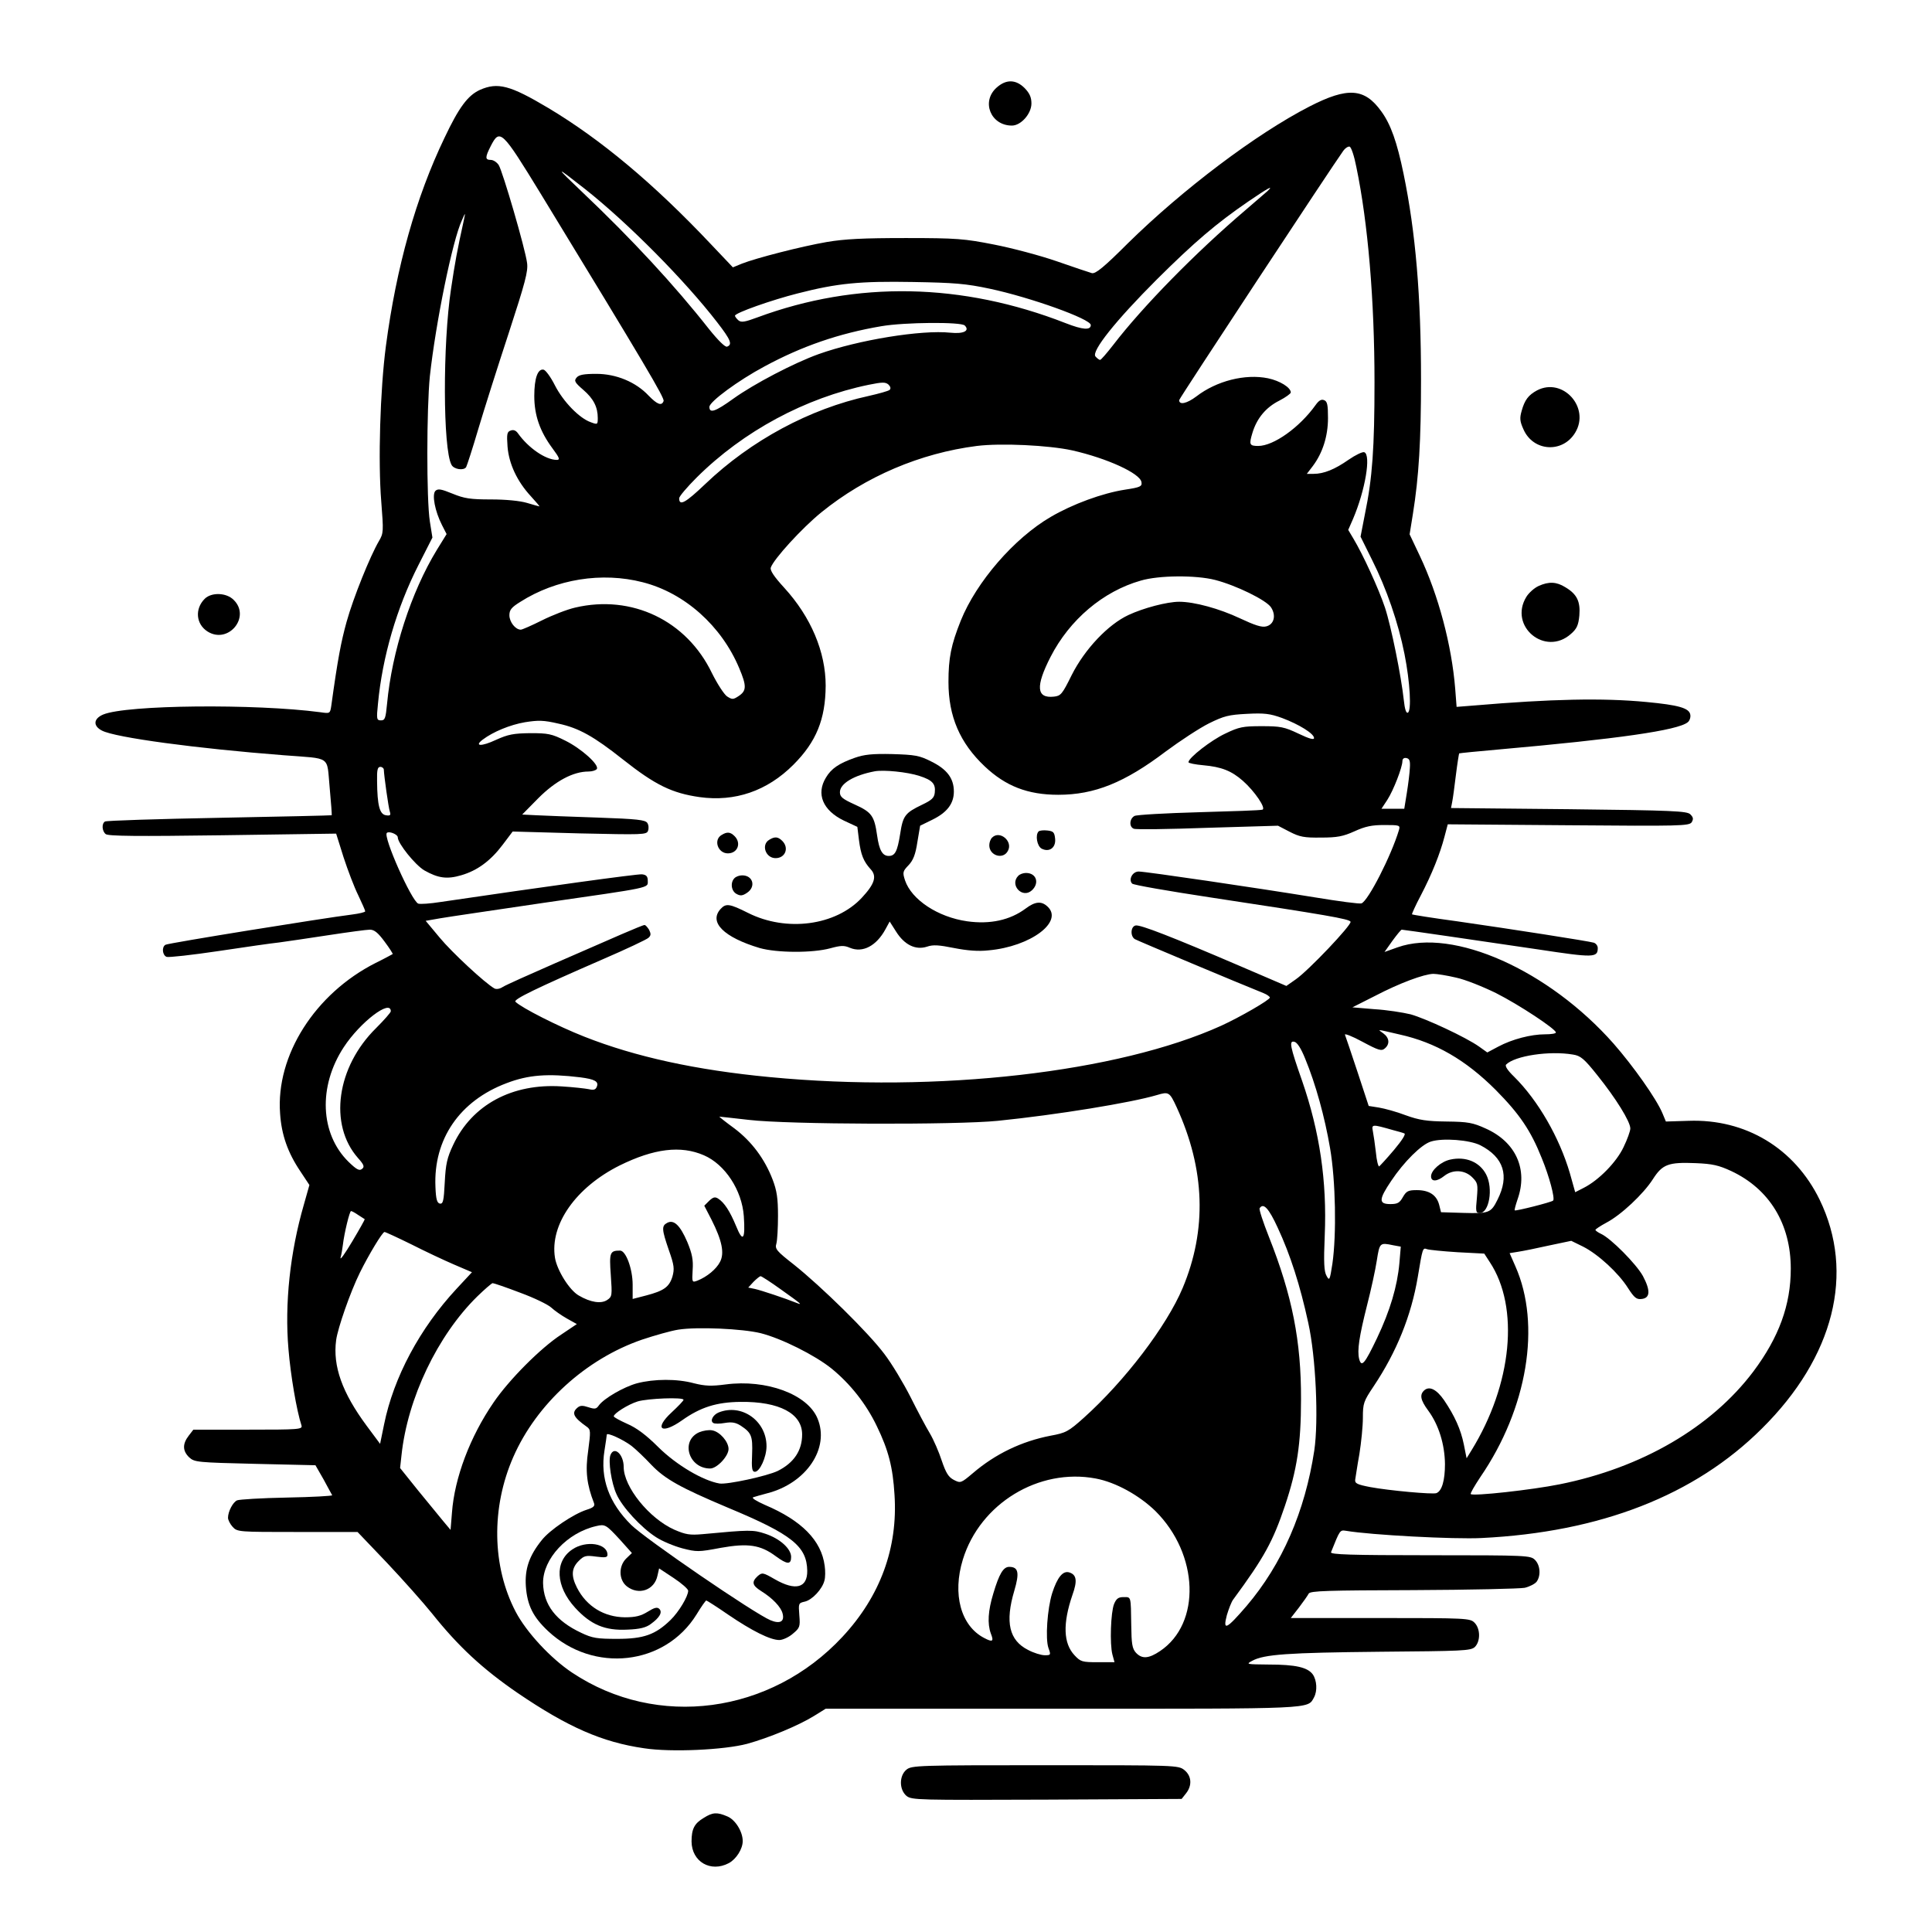 <?xml version="1.0" encoding="UTF-8" standalone="no" ?>
<!DOCTYPE svg PUBLIC "-//W3C//DTD SVG 1.1//EN" "http://www.w3.org/Graphics/SVG/1.1/DTD/svg11.dtd">
<svg xmlns="http://www.w3.org/2000/svg" xmlns:xlink="http://www.w3.org/1999/xlink" version="1.1" width="1080" height="1080" viewBox="0 0 1080 1080" xml:space="preserve">
<desc>Created with Fabric.js 5.2.4</desc>
<defs>
</defs>
<g transform="matrix(1 0 0 1 540 540)" id="57e3c6e5-6bca-4ed7-b1bf-1b240d2c567c"  >
<rect style="stroke: none; stroke-width: 1; stroke-dasharray: none; stroke-linecap: butt; stroke-dashoffset: 0; stroke-linejoin: miter; stroke-miterlimit: 4; fill: rgb(255,255,255); fill-rule: nonzero; opacity: 1;" vector-effect="non-scaling-stroke"  x="-540" y="-540" rx="0" ry="0" width="1080" height="1080" />
</g>
<g transform="matrix(1 0 0 1 540 540)" id="5e857b12-4b3c-47d4-8220-807a888ed1a9"  >
</g>
<g transform="matrix(1 0 0 1 540 540)"  >
<g style="" vector-effect="non-scaling-stroke"   >
		<g transform="matrix(0.13 0 0 -0.13 0 -26.74)"  >
<path style="stroke: none; stroke-width: 1; stroke-dasharray: none; stroke-linecap: butt; stroke-dashoffset: 0; stroke-linejoin: miter; stroke-miterlimit: 4; fill: rgb(0,0,0); fill-rule: nonzero; opacity: 1;" vector-effect="non-scaling-stroke"  transform=" translate(-5253.41, -5239.45)" d="M 3163 8801 C 3111 8777 3073 8726 3011 8595 C 2888 8339 2804 8040 2759 7700 C 2734 7510 2725 7202 2739 7031 C 2749 6902 2749 6895 2729 6861 C 2691 6796 2619 6618 2590 6514 C 2566 6427 2552 6355 2524 6152 C 2519 6119 2518 6119 2477 6125 C 2198 6162 1643 6157 1543 6115 C 1501 6097 1499 6066 1538 6046 C 1595 6016 1945 5969 2320 5940 C 2527 5924 2504 5940 2517 5803 C 2523 5738 2527 5684 2526 5682 C 2524 5681 2307 5676 2042 5671 C 1778 5666 1556 5659 1551 5655 C 1536 5646 1538 5614 1554 5601 C 1564 5592 1692 5591 2057 5596 L 2545 5603 L 2577 5501 C 2595 5446 2623 5372 2640 5338 C 2656 5304 2670 5273 2670 5269 C 2670 5265 2644 5259 2613 5255 C 2492 5240 1821 5132 1811 5125 C 1794 5115 1798 5080 1816 5073 C 1825 5070 1925 5081 2039 5098 C 2152 5115 2270 5132 2300 5135 C 2330 5139 2425 5153 2510 5166 C 2595 5179 2676 5190 2690 5190 C 2709 5190 2725 5177 2753 5139 C 2774 5111 2790 5086 2788 5085 C 2786 5084 2754 5066 2715 5047 C 2454 4915 2285 4649 2304 4399 C 2310 4308 2337 4231 2391 4151 L 2430 4092 L 2406 4007 C 2347 3803 2323 3582 2340 3386 C 2349 3275 2375 3122 2396 3058 C 2401 3041 2386 3040 2166 3040 L 1931 3040 L 1911 3014 C 1884 2979 1884 2949 1913 2921 C 1936 2900 1947 2899 2196 2893 L 2456 2887 L 2491 2826 C 2509 2792 2526 2762 2528 2758 C 2530 2755 2442 2750 2333 2748 C 2224 2746 2128 2740 2119 2736 C 2101 2728 2080 2688 2080 2661 C 2080 2652 2089 2634 2100 2622 C 2120 2600 2126 2600 2379 2600 L 2637 2600 L 2763 2468 C 2832 2395 2919 2297 2957 2250 C 3071 2107 3175 2011 3325 1908 C 3541 1761 3689 1696 3869 1670 C 3986 1652 4214 1663 4312 1689 C 4406 1715 4532 1767 4600 1809 L 4650 1840 L 5666 1840 C 6757 1840 6722 1838 6750 1889 C 6765 1917 6762 1962 6745 1987 C 6723 2018 6671 2030 6555 2030 C 6459 2031 6456 2031 6484 2046 C 6535 2074 6638 2081 7033 2085 C 7387 2088 7423 2089 7441 2105 C 7466 2129 7466 2184 7440 2210 C 7421 2229 7407 2230 7035 2230 L 6650 2230 L 6685 2275 C 6704 2300 6723 2327 6727 2335 C 6734 2347 6807 2349 7177 2350 C 7420 2351 7636 2356 7656 2360 C 7677 2365 7700 2377 7707 2386 C 7726 2412 7723 2457 7700 2480 C 7681 2499 7667 2500 7249 2500 C 6908 2500 6819 2503 6823 2513 C 6862 2610 6861 2609 6888 2605 C 6994 2587 7352 2568 7470 2574 C 7981 2599 8387 2757 8676 3045 C 8986 3352 9077 3714 8924 4029 C 8816 4250 8606 4377 8360 4368 L 8263 4365 L 8248 4401 C 8222 4463 8123 4603 8038 4700 C 7759 5016 7349 5199 7109 5114 L 7053 5094 L 7087 5142 C 7106 5168 7124 5190 7127 5190 C 7134 5190 7464 5142 7714 5105 C 7952 5069 7970 5069 7970 5111 C 7970 5121 7962 5131 7953 5134 C 7929 5141 7602 5192 7365 5226 C 7261 5240 7173 5254 7171 5256 C 7170 5257 7186 5294 7209 5337 C 7257 5429 7292 5517 7311 5590 L 7325 5643 L 7844 5639 C 8327 5635 8363 5636 8374 5652 C 8382 5666 8381 5673 8368 5686 C 8354 5700 8295 5703 7846 5708 L 7339 5713 L 7344 5739 C 7347 5753 7354 5805 7360 5855 C 7366 5904 7373 5946 7374 5948 C 7376 5949 7453 5957 7546 5965 C 8054 6010 8315 6047 8357 6082 C 8365 6088 8370 6103 8368 6114 C 8364 6143 8317 6156 8179 6169 C 7991 6187 7769 6182 7439 6154 L 7363 6148 L 7357 6226 C 7342 6413 7285 6628 7205 6797 L 7161 6890 L 7175 6977 C 7201 7139 7210 7293 7210 7556 C 7210 7913 7187 8188 7135 8440 C 7107 8576 7080 8653 7039 8709 C 6967 8809 6895 8814 6731 8730 C 6501 8612 6185 8373 5950 8142 C 5846 8038 5811 8010 5795 8013 C 5784 8016 5716 8039 5644 8064 C 5572 8089 5451 8121 5374 8136 C 5247 8161 5214 8164 4995 8164 C 4811 8164 4732 8160 4655 8147 C 4545 8128 4351 8078 4290 8054 L 4251 8038 L 4158 8136 C 3910 8399 3682 8589 3456 8724 C 3293 8821 3240 8835 3163 8801 z M 3425 8354 C 3875 7616 3958 7476 3953 7463 C 3945 7441 3926 7448 3889 7486 C 3834 7545 3749 7580 3664 7580 C 3610 7580 3589 7576 3579 7564 C 3567 7550 3571 7543 3608 7511 C 3652 7473 3670 7437 3670 7390 C 3670 7362 3669 7361 3640 7372 C 3591 7389 3522 7460 3486 7530 C 3468 7566 3446 7596 3437 7598 C 3412 7603 3397 7561 3397 7485 C 3397 7402 3421 7333 3475 7260 C 3506 7218 3509 7210 3493 7210 C 3445 7211 3372 7261 3327 7324 C 3318 7337 3307 7341 3295 7336 C 3280 7331 3278 7321 3282 7267 C 3288 7193 3323 7118 3382 7054 C 3404 7030 3421 7010 3419 7010 C 3417 7010 3393 7017 3366 7025 C 3336 7034 3275 7040 3211 7040 C 3122 7040 3096 7044 3045 7065 C 2996 7085 2983 7087 2972 7077 C 2956 7061 2970 6989 3000 6930 L 3020 6891 L 2978 6823 C 2867 6641 2785 6386 2764 6162 C 2758 6099 2755 6090 2738 6090 C 2719 6090 2718 6095 2725 6163 C 2744 6363 2805 6573 2899 6758 L 2959 6876 L 2948 6945 C 2933 7041 2934 7430 2948 7570 C 2973 7798 3045 8154 3086 8241 C 3101 8275 3101 8275 3095 8245 C 3065 8109 3056 8059 3039 7945 C 3003 7708 3004 7257 3041 7189 C 3051 7169 3094 7163 3104 7179 C 3107 7184 3131 7257 3156 7342 C 3181 7426 3240 7612 3287 7755 C 3358 7973 3371 8021 3366 8057 C 3358 8119 3261 8451 3244 8478 C 3236 8490 3221 8500 3210 8500 C 3185 8500 3185 8511 3210 8560 C 3249 8636 3258 8627 3425 8354 z M 6932 8469 C 6982 8229 7010 7896 7010 7544 C 7010 7263 7001 7132 6969 6978 L 6950 6880 L 7000 6779 C 7061 6658 7112 6511 7139 6375 C 7163 6254 7170 6129 7153 6123 C 7146 6120 7140 6139 7136 6177 C 7125 6279 7082 6493 7055 6575 C 7028 6656 6960 6804 6919 6872 L 6897 6909 L 6918 6957 C 6970 7079 6996 7232 6966 7243 C 6959 7246 6928 7231 6899 7211 C 6839 7169 6792 7150 6748 7150 L 6719 7150 L 6745 7184 C 6787 7240 6810 7312 6810 7390 C 6810 7447 6807 7462 6793 7467 C 6781 7472 6770 7465 6756 7445 C 6687 7349 6576 7270 6510 7270 C 6472 7270 6470 7276 6485 7326 C 6504 7389 6543 7436 6601 7465 C 6628 7479 6650 7495 6650 7500 C 6650 7521 6604 7550 6552 7561 C 6454 7581 6331 7550 6244 7483 C 6203 7452 6170 7445 6170 7467 C 6170 7474 6830 8476 6875 8538 C 6884 8551 6897 8559 6903 8557 C 6910 8555 6923 8516 6932 8469 z M 3615 8375 C 3802 8227 4046 7980 4184 7801 C 4242 7726 4250 7706 4226 7697 C 4218 7694 4189 7722 4148 7773 C 4001 7960 3816 8160 3605 8360 C 3483 8476 3484 8478 3615 8375 z M 6550 8366 C 6542 8359 6499 8322 6455 8284 C 6239 8100 6013 7869 5887 7705 C 5859 7669 5834 7640 5830 7640 C 5826 7640 5817 7647 5810 7655 C 5792 7677 5896 7808 6074 7986 C 6236 8147 6330 8227 6467 8321 C 6552 8379 6579 8394 6550 8366 z M 5356 7946 C 5530 7909 5790 7816 5790 7790 C 5790 7767 5756 7769 5682 7798 C 5237 7972 4784 7981 4357 7823 C 4303 7803 4287 7800 4275 7810 C 4267 7817 4260 7826 4260 7830 C 4260 7842 4419 7898 4530 7926 C 4701 7970 4798 7979 5025 7975 C 5203 7972 5253 7968 5356 7946 z M 5248 7788 C 5271 7765 5243 7751 5186 7757 C 5062 7770 4791 7726 4620 7665 C 4514 7627 4342 7537 4254 7474 C 4175 7417 4150 7409 4150 7438 C 4150 7460 4273 7551 4387 7612 C 4548 7699 4707 7754 4890 7785 C 4989 7802 5232 7804 5248 7788 z M 4925 7511 C 4919 7506 4879 7495 4835 7485 C 4582 7430 4329 7294 4133 7107 C 4047 7025 4020 7010 4020 7045 C 4020 7053 4054 7093 4095 7134 C 4296 7334 4563 7477 4835 7533 C 4894 7545 4907 7545 4920 7534 C 4929 7525 4931 7517 4925 7511 z M 5710 7251 C 5860 7217 6003 7152 6008 7114 C 6011 7096 6003 7092 5937 7082 C 5840 7067 5712 7020 5618 6965 C 5460 6873 5298 6685 5231 6519 C 5189 6414 5178 6358 5178 6255 C 5178 6107 5227 5993 5334 5892 C 5424 5807 5519 5770 5650 5770 C 5806 5770 5935 5822 6112 5956 C 6174 6002 6258 6057 6298 6077 C 6363 6109 6383 6114 6461 6118 C 6536 6122 6561 6119 6613 6100 C 6685 6073 6750 6033 6750 6014 C 6750 6005 6729 6011 6683 6033 C 6622 6062 6605 6065 6525 6065 C 6445 6065 6428 6062 6368 6033 C 6308 6005 6210 5929 6210 5910 C 6210 5906 6239 5900 6274 5897 C 6352 5890 6395 5873 6444 5830 C 6495 5785 6545 5711 6528 5706 C 6521 5703 6398 5699 6255 5695 C 6112 5691 5988 5684 5978 5679 C 5956 5667 5954 5632 5975 5624 C 5983 5620 6126 5622 6292 5628 L 6595 5637 L 6645 5611 C 6688 5589 6707 5585 6780 5586 C 6850 5586 6875 5591 6924 5613 C 6970 5634 6998 5640 7052 5640 C 7119 5640 7121 5639 7115 5618 C 7082 5508 6983 5314 6954 5303 C 6946 5300 6856 5312 6753 5329 C 6501 5370 6026 5440 5996 5440 C 5969 5440 5951 5405 5968 5388 C 5974 5382 6124 5356 6302 5329 C 6803 5253 6903 5236 6907 5224 C 6912 5210 6725 5013 6671 4976 L 6631 4948 L 6433 5033 C 6137 5160 6003 5212 5983 5208 C 5961 5204 5959 5161 5980 5149 C 5992 5142 6428 4959 6533 4917 C 6548 4911 6560 4902 6560 4898 C 6560 4888 6432 4814 6351 4777 C 5907 4576 5132 4487 4410 4556 C 4094 4586 3832 4643 3612 4730 C 3500 4774 3342 4854 3316 4880 C 3306 4890 3403 4937 3690 5062 C 3792 5106 3881 5148 3888 5155 C 3899 5165 3899 5172 3891 5189 C 3884 5200 3876 5210 3871 5210 C 3866 5210 3823 5192 3774 5171 C 3725 5150 3595 5093 3485 5045 C 3375 4997 3275 4952 3262 4944 C 3249 4935 3234 4933 3226 4937 C 3185 4960 3042 5093 2990 5156 L 2930 5228 L 2993 5239 C 3027 5245 3226 5274 3435 5305 C 3906 5373 3885 5368 3885 5400 C 3885 5419 3879 5426 3860 5428 C 3840 5430 3435 5374 2994 5309 C 2950 5302 2907 5299 2898 5302 C 2869 5314 2746 5590 2763 5606 C 2772 5615 2810 5600 2810 5587 C 2810 5561 2885 5468 2924 5445 C 2984 5411 3022 5406 3083 5424 C 3152 5444 3209 5486 3261 5555 L 3304 5612 L 3592 5604 C 3862 5598 3880 5598 3886 5615 C 3890 5625 3889 5640 3883 5649 C 3874 5662 3841 5666 3669 5672 C 3557 5676 3438 5680 3405 5682 L 3345 5685 L 3415 5756 C 3488 5829 3564 5870 3630 5870 C 3646 5870 3662 5875 3666 5881 C 3677 5899 3599 5969 3530 6003 C 3472 6032 3456 6035 3380 6035 C 3308 6034 3285 6030 3232 6006 C 3170 5977 3137 5978 3175 6007 C 3220 6041 3293 6071 3357 6082 C 3414 6091 3437 6091 3501 6076 C 3589 6057 3653 6021 3778 5922 C 3917 5812 3989 5777 4108 5760 C 4260 5739 4398 5786 4511 5899 C 4610 5998 4649 6095 4650 6239 C 4650 6384 4587 6534 4472 6660 C 4428 6708 4410 6735 4414 6747 C 4426 6783 4548 6917 4632 6985 C 4822 7139 5057 7239 5300 7270 C 5405 7283 5609 7273 5710 7251 z M 3863 6684 C 4044 6638 4202 6496 4278 6315 C 4311 6237 4310 6217 4275 6194 C 4252 6179 4248 6179 4226 6193 C 4213 6202 4184 6247 4161 6293 C 4052 6520 3816 6632 3573 6575 C 3538 6567 3474 6542 3430 6520 C 3386 6498 3345 6480 3339 6480 C 3316 6480 3290 6513 3290 6542 C 3290 6565 3299 6576 3336 6599 C 3491 6698 3688 6729 3863 6684 z M 6324 6694 C 6414 6671 6545 6607 6565 6576 C 6588 6541 6578 6502 6544 6494 C 6525 6489 6495 6499 6431 6529 C 6344 6570 6236 6600 6170 6600 C 6118 6600 6016 6573 5952 6543 C 5864 6502 5764 6396 5708 6285 C 5667 6202 5661 6195 5631 6192 C 5556 6184 5552 6236 5617 6363 C 5699 6523 5843 6645 6005 6691 C 6083 6714 6241 6715 6324 6694 z M 7162 5885 C 7161 5863 7155 5815 7149 5778 L 7138 5710 L 7089 5710 L 7040 5710 L 7065 5748 C 7091 5788 7130 5888 7130 5915 C 7130 5925 7137 5930 7147 5928 C 7161 5925 7164 5916 7162 5885 z M 2750 5878 C 2751 5851 2770 5715 2776 5697 C 2781 5682 2777 5679 2759 5682 C 2732 5686 2722 5724 2721 5828 C 2720 5877 2723 5890 2735 5890 C 2743 5890 2750 5884 2750 5878 z M 7360 4984 C 7399 4976 7476 4945 7533 4917 C 7632 4867 7789 4763 7790 4748 C 7790 4743 7769 4740 7743 4740 C 7683 4740 7602 4719 7542 4687 L 7495 4662 L 7460 4687 C 7404 4727 7230 4808 7165 4826 C 7132 4834 7062 4845 7010 4848 L 6915 4856 L 7010 4904 C 7119 4961 7223 4999 7263 5000 C 7278 5000 7322 4993 7360 4984 z M 2780 4839 C 2780 4834 2752 4802 2717 4767 C 2547 4600 2512 4352 2639 4208 C 2665 4179 2668 4170 2656 4161 C 2645 4152 2633 4158 2598 4192 C 2476 4312 2467 4516 2578 4685 C 2648 4792 2780 4893 2780 4839 z M 7119 4739 C 7272 4705 7402 4630 7531 4501 C 7634 4397 7682 4326 7729 4208 C 7762 4128 7787 4033 7778 4025 C 7771 4018 7617 3979 7613 3983 C 7611 3985 7617 4006 7625 4030 C 7671 4159 7618 4277 7488 4335 C 7433 4360 7412 4364 7320 4365 C 7235 4366 7202 4371 7144 4392 C 7105 4407 7053 4421 7029 4425 L 6985 4432 L 6937 4578 C 6910 4659 6886 4731 6883 4738 C 6880 4745 6914 4732 6958 4708 C 7027 4671 7040 4667 7054 4679 C 7077 4698 7074 4725 7048 4744 C 7022 4763 7015 4763 7119 4739 z M 6712 4635 C 6757 4526 6796 4385 6819 4250 C 6843 4110 6847 3880 6829 3754 C 6818 3682 6816 3679 6804 3701 C 6793 3720 6791 3758 6796 3875 C 6806 4109 6774 4322 6699 4539 C 6646 4690 6642 4713 6665 4708 C 6677 4706 6694 4680 6712 4635 z M 7863 4653 C 7896 4648 7911 4636 7969 4563 C 8047 4466 8110 4365 8110 4335 C 8110 4324 8097 4288 8081 4255 C 8051 4191 7975 4113 7910 4080 L 7873 4061 L 7850 4143 C 7805 4296 7714 4455 7610 4558 C 7582 4585 7570 4604 7576 4610 C 7614 4648 7763 4670 7863 4653 z M 3595 4555 C 3657 4547 3675 4537 3666 4515 C 3661 4502 3653 4499 3632 4504 C 3617 4507 3565 4513 3515 4516 C 3302 4530 3129 4437 3048 4264 C 3022 4209 3016 4182 3012 4103 C 3008 4024 3005 4010 2991 4012 C 2979 4015 2974 4030 2972 4084 C 2963 4289 3076 4454 3278 4530 C 3372 4566 3455 4572 3595 4555 z M 6159 4427 C 6282 4159 6290 3899 6185 3649 C 6116 3485 5936 3249 5760 3091 C 5694 3032 5683 3026 5617 3014 C 5493 2990 5380 2936 5283 2853 C 5232 2810 5230 2809 5201 2824 C 5178 2836 5167 2854 5149 2907 C 5137 2944 5114 2997 5098 3024 C 5081 3052 5044 3122 5015 3180 C 4985 3239 4935 3323 4902 3366 C 4833 3458 4631 3656 4513 3750 C 4439 3808 4431 3817 4438 3840 C 4442 3854 4445 3908 4445 3960 C 4445 4035 4440 4068 4422 4115 C 4388 4204 4332 4279 4258 4335 C 4221 4362 4192 4385 4193 4386 C 4194 4386 4251 4380 4320 4372 C 4487 4352 5212 4350 5390 4368 C 5646 4394 5964 4446 6075 4479 C 6125 4494 6129 4492 6159 4427 z M 7090 4328 C 7109 4323 7131 4317 7138 4314 C 7146 4312 7130 4286 7094 4243 C 7062 4205 7033 4174 7030 4172 C 7026 4171 7019 4198 7016 4232 C 7012 4267 7006 4308 7003 4323 C 6997 4354 6999 4354 7090 4328 z M 7465 4263 C 7566 4211 7591 4132 7539 4029 C 7511 3972 7502 3969 7394 3972 L 7296 3975 L 7288 4007 C 7277 4049 7245 4070 7192 4070 C 7155 4070 7147 4066 7132 4040 C 7118 4015 7109 4010 7078 4010 C 7027 4010 7028 4030 7082 4110 C 7136 4191 7212 4267 7253 4279 C 7304 4295 7419 4286 7465 4263 z M 4126 4220 C 4217 4181 4290 4070 4298 3958 C 4305 3857 4294 3843 4265 3915 C 4238 3980 4214 4017 4187 4034 C 4174 4042 4166 4040 4149 4024 L 4128 4003 L 4159 3943 C 4205 3852 4215 3799 4196 3762 C 4180 3730 4139 3697 4099 3681 C 4075 3672 4075 3673 4078 3727 C 4081 3770 4076 3796 4055 3847 C 4024 3919 3997 3945 3968 3929 C 3944 3916 3945 3901 3976 3811 C 3999 3746 4000 3731 3991 3698 C 3977 3653 3954 3637 3878 3617 L 3820 3602 L 3820 3663 C 3820 3731 3791 3810 3766 3810 C 3722 3810 3719 3802 3726 3705 C 3732 3618 3732 3612 3711 3598 C 3685 3580 3639 3587 3588 3617 C 3548 3640 3495 3725 3486 3779 C 3463 3922 3576 4082 3764 4176 C 3912 4249 4027 4263 4126 4220 z M 8544 4152 C 8708 4075 8800 3925 8800 3732 C 8800 3576 8749 3437 8639 3290 C 8458 3050 8160 2876 7806 2805 C 7687 2781 7433 2753 7424 2763 C 7421 2766 7440 2798 7465 2836 C 7668 3132 7727 3491 7616 3742 L 7591 3799 L 7628 3805 C 7648 3808 7708 3820 7761 3832 L 7856 3852 L 7907 3827 C 7972 3794 8059 3714 8100 3649 C 8127 3607 8137 3599 8159 3602 C 8196 3606 8197 3639 8164 3701 C 8135 3753 8026 3863 7984 3882 C 7971 3888 7960 3896 7960 3899 C 7960 3902 7981 3916 8007 3930 C 8070 3963 8166 4053 8207 4117 C 8248 4181 8273 4191 8392 4186 C 8463 4183 8490 4177 8544 4152 z M 6594 3908 C 6648 3792 6690 3661 6725 3500 C 6758 3352 6770 3078 6751 2950 C 6711 2688 6613 2462 6460 2282 C 6373 2181 6357 2173 6375 2242 C 6383 2269 6395 2300 6402 2309 C 6536 2491 6573 2559 6625 2713 C 6677 2868 6694 2979 6694 3170 C 6695 3420 6656 3617 6556 3869 C 6531 3932 6513 3987 6516 3992 C 6532 4017 6555 3993 6594 3908 z M 2640 3963 C 2654 3954 2666 3946 2668 3945 C 2669 3944 2645 3901 2614 3849 C 2583 3797 2561 3766 2564 3780 C 2568 3794 2572 3819 2574 3835 C 2580 3886 2603 3980 2609 3980 C 2613 3980 2627 3972 2640 3963 z M 2868 3837 C 2927 3807 3010 3768 3052 3750 L 3129 3717 L 3063 3646 C 2905 3476 2792 3265 2751 3062 L 2734 2979 L 2676 3057 C 2571 3199 2530 3313 2545 3425 C 2552 3477 2606 3632 2647 3715 C 2685 3792 2744 3890 2753 3890 C 2757 3890 2809 3866 2868 3837 z M 7090 3833 L 7123 3827 L 7117 3756 C 7108 3656 7077 3552 7021 3434 C 6968 3323 6954 3306 6944 3344 C 6935 3381 6944 3440 6978 3575 C 6995 3641 7014 3728 7020 3768 C 7032 3844 7033 3845 7090 3833 z M 7367 3803 L 7482 3797 L 7506 3760 C 7634 3566 7602 3235 7427 2951 L 7406 2917 L 7394 2977 C 7381 3041 7355 3099 7309 3167 C 7277 3213 7247 3228 7225 3210 C 7203 3191 7207 3168 7241 3122 C 7286 3061 7312 2977 7313 2892 C 7313 2822 7300 2776 7276 2767 C 7260 2761 7073 2778 6992 2793 C 6935 2804 6925 2809 6927 2825 C 6929 2836 6936 2886 6945 2935 C 6953 2985 6960 3055 6960 3091 C 6960 3153 6963 3162 7006 3226 C 7105 3374 7168 3530 7196 3696 C 7217 3822 7217 3823 7236 3816 C 7245 3813 7303 3807 7367 3803 z M 4456 3644 C 4546 3580 4553 3574 4525 3585 C 4478 3604 4373 3639 4346 3645 L 4317 3651 L 4340 3676 C 4353 3689 4367 3700 4370 3700 C 4374 3700 4413 3675 4456 3644 z M 3336 3629 C 3396 3607 3456 3578 3470 3565 C 3484 3552 3514 3531 3537 3518 L 3580 3494 L 3513 3449 C 3424 3391 3288 3254 3222 3157 C 3121 3010 3054 2833 3043 2683 L 3037 2609 L 3006 2646 C 2989 2667 2940 2727 2897 2779 L 2820 2875 L 2826 2930 C 2852 3175 2981 3445 3152 3613 C 3184 3644 3214 3670 3218 3670 C 3223 3670 3276 3652 3336 3629 z M 4370 3455 C 4461 3432 4604 3360 4675 3303 C 4756 3237 4824 3151 4870 3055 C 4920 2952 4939 2878 4946 2760 C 4961 2532 4885 2324 4722 2149 C 4413 1817 3925 1752 3560 1995 C 3468 2056 3363 2169 3317 2257 C 3215 2452 3211 2705 3307 2923 C 3407 3151 3619 3344 3860 3427 C 3914 3445 3984 3465 4016 3470 C 4098 3483 4292 3474 4370 3455 z M 5811 2830 C 5897 2814 5998 2758 6068 2690 C 6255 2504 6265 2207 6088 2088 C 6039 2055 6010 2053 5984 2081 C 5968 2099 5965 2119 5964 2199 C 5962 2326 5964 2320 5931 2320 C 5909 2320 5900 2314 5890 2290 C 5876 2255 5871 2119 5883 2073 L 5892 2040 L 5820 2040 C 5753 2040 5746 2042 5720 2070 C 5672 2121 5669 2206 5711 2329 C 5733 2390 5729 2416 5698 2426 C 5670 2435 5646 2405 5624 2337 C 5603 2270 5594 2140 5608 2101 C 5619 2071 5618 2070 5592 2070 C 5577 2070 5544 2080 5520 2093 C 5439 2134 5421 2212 5461 2347 C 5484 2425 5479 2450 5439 2450 C 5414 2450 5396 2420 5371 2336 C 5348 2261 5345 2206 5360 2164 C 5374 2129 5368 2125 5332 2144 C 5231 2196 5194 2333 5240 2482 C 5314 2722 5566 2876 5811 2830 z" stroke-linecap="round" />
</g>
		<g transform="matrix(0.13 0 0 -0.13 -45.76 -63.23)"  >
<path style="stroke: none; stroke-width: 1; stroke-dasharray: none; stroke-linecap: butt; stroke-dashoffset: 0; stroke-linejoin: miter; stroke-miterlimit: 4; fill: rgb(0,0,0); fill-rule: nonzero; opacity: 1;" vector-effect="non-scaling-stroke"  transform=" translate(-4910.2, -5513.11)" d="M 4784 5922 C 4716 5898 4683 5876 4660 5837 C 4617 5767 4646 5696 4737 5652 L 4795 5625 L 4802 5568 C 4810 5506 4821 5477 4852 5443 C 4880 5413 4870 5380 4814 5320 C 4702 5200 4490 5172 4325 5255 C 4245 5295 4230 5297 4207 5272 C 4155 5215 4221 5150 4375 5104 C 4449 5083 4602 5082 4679 5103 C 4723 5115 4738 5116 4763 5105 C 4818 5082 4877 5113 4916 5185 L 4934 5218 L 4962 5174 C 4998 5117 5046 5094 5095 5110 C 5121 5119 5146 5117 5211 5104 C 5267 5093 5315 5089 5359 5094 C 5540 5110 5684 5218 5612 5283 C 5586 5307 5559 5304 5519 5274 C 5452 5224 5366 5205 5267 5219 C 5141 5237 5028 5312 5000 5395 C 4989 5429 4990 5434 5015 5460 C 5035 5481 5045 5506 5053 5559 L 5065 5630 L 5118 5656 C 5181 5687 5210 5725 5210 5777 C 5210 5834 5180 5873 5113 5906 C 5062 5932 5043 5935 4945 5938 C 4859 5940 4824 5936 4784 5922 z M 5062 5844 C 5118 5826 5132 5810 5128 5773 C 5126 5750 5115 5740 5073 5720 C 5000 5685 4991 5673 4979 5594 C 4967 5519 4957 5500 4930 5500 C 4903 5500 4889 5524 4880 5588 C 4868 5672 4857 5688 4784 5721 C 4731 5745 4720 5754 4720 5774 C 4720 5811 4780 5847 4870 5864 C 4909 5871 5010 5861 5062 5844 z" stroke-linecap="round" />
</g>
		<g transform="matrix(0.13 0 0 -0.13 44.72 -70.34)"  >
<path style="stroke: none; stroke-width: 1; stroke-dasharray: none; stroke-linecap: butt; stroke-dashoffset: 0; stroke-linejoin: miter; stroke-miterlimit: 4; fill: rgb(0,0,0); fill-rule: nonzero; opacity: 1;" vector-effect="non-scaling-stroke"  transform=" translate(-5588.8, -5566.42)" d="M 5557 5604 C 5542 5589 5550 5541 5570 5530 C 5603 5513 5632 5534 5628 5573 C 5625 5600 5621 5605 5595 5608 C 5578 5610 5561 5608 5557 5604 z" stroke-linecap="round" />
</g>
		<g transform="matrix(0.13 0 0 -0.13 -133.22 -68.75)"  >
<path style="stroke: none; stroke-width: 1; stroke-dasharray: none; stroke-linecap: butt; stroke-dashoffset: 0; stroke-linejoin: miter; stroke-miterlimit: 4; fill: rgb(0,0,0); fill-rule: nonzero; opacity: 1;" vector-effect="non-scaling-stroke"  transform=" translate(-4254.26, -5554.51)" d="M 4228 5589 C 4192 5568 4212 5510 4255 5510 C 4297 5510 4314 5554 4284 5584 C 4266 5602 4252 5604 4228 5589 z" stroke-linecap="round" />
</g>
		<g transform="matrix(0.13 0 0 -0.13 18.56 -67.38)"  >
<path style="stroke: none; stroke-width: 1; stroke-dasharray: none; stroke-linecap: butt; stroke-dashoffset: 0; stroke-linejoin: miter; stroke-miterlimit: 4; fill: rgb(0,0,0); fill-rule: nonzero; opacity: 1;" vector-effect="non-scaling-stroke"  transform=" translate(-5392.63, -5544.22)" d="M 5362 5578 C 5355 5571 5350 5557 5350 5545 C 5350 5500 5410 5482 5430 5521 C 5453 5562 5395 5611 5362 5578 z" stroke-linecap="round" />
</g>
		<g transform="matrix(0.13 0 0 -0.13 -106.55 -66.08)"  >
<path style="stroke: none; stroke-width: 1; stroke-dasharray: none; stroke-linecap: butt; stroke-dashoffset: 0; stroke-linejoin: miter; stroke-miterlimit: 4; fill: rgb(0,0,0); fill-rule: nonzero; opacity: 1;" vector-effect="non-scaling-stroke"  transform=" translate(-4454.26, -5534.51)" d="M 4428 5569 C 4392 5548 4412 5490 4455 5490 C 4497 5490 4514 5534 4484 5564 C 4466 5582 4452 5584 4428 5569 z" stroke-linecap="round" />
</g>
		<g transform="matrix(0.13 0 0 -0.13 33.39 -46.39)"  >
<path style="stroke: none; stroke-width: 1; stroke-dasharray: none; stroke-linecap: butt; stroke-dashoffset: 0; stroke-linejoin: miter; stroke-miterlimit: 4; fill: rgb(0,0,0); fill-rule: nonzero; opacity: 1;" vector-effect="non-scaling-stroke"  transform=" translate(-5503.86, -5386.77)" d="M 5472 5418 C 5433 5379 5489 5318 5530 5355 C 5564 5386 5550 5430 5505 5430 C 5493 5430 5479 5425 5472 5418 z" stroke-linecap="round" />
</g>
		<g transform="matrix(0.13 0 0 -0.13 -125.17 -45.09)"  >
<path style="stroke: none; stroke-width: 1; stroke-dasharray: none; stroke-linecap: butt; stroke-dashoffset: 0; stroke-linejoin: miter; stroke-miterlimit: 4; fill: rgb(0,0,0); fill-rule: nonzero; opacity: 1;" vector-effect="non-scaling-stroke"  transform=" translate(-4314.65, -5377.05)" d="M 4282 5408 C 4263 5389 4268 5352 4291 5340 C 4307 5331 4317 5332 4336 5345 C 4375 5371 4362 5420 4315 5420 C 4303 5420 4289 5415 4282 5408 z" stroke-linecap="round" />
</g>
		<g transform="matrix(0.13 0 0 -0.13 276.39 122.9)"  >
<path style="stroke: none; stroke-width: 1; stroke-dasharray: none; stroke-linecap: butt; stroke-dashoffset: 0; stroke-linejoin: miter; stroke-miterlimit: 4; fill: rgb(0,0,0); fill-rule: nonzero; opacity: 1;" vector-effect="non-scaling-stroke"  transform=" translate(-7326.33, -4117.15)" d="M 7282 4230 C 7242 4221 7200 4184 7200 4158 C 7200 4134 7226 4135 7257 4160 C 7294 4189 7345 4186 7377 4154 C 7401 4130 7402 4124 7397 4064 C 7391 4007 7393 4000 7409 4000 C 7450 4000 7468 4106 7437 4166 C 7409 4220 7349 4245 7282 4230 z" stroke-linecap="round" />
</g>
		<g transform="matrix(0.13 0 0 -0.13 -162.43 309.23)"  >
<path style="stroke: none; stroke-width: 1; stroke-dasharray: none; stroke-linecap: butt; stroke-dashoffset: 0; stroke-linejoin: miter; stroke-miterlimit: 4; fill: rgb(0,0,0); fill-rule: nonzero; opacity: 1;" vector-effect="non-scaling-stroke"  transform=" translate(-4035.18, -2719.63)" d="M 3870 3304 C 3812 3288 3728 3239 3706 3209 C 3695 3193 3689 3192 3661 3201 C 3637 3209 3626 3209 3615 3200 C 3587 3177 3596 3158 3654 3117 C 3671 3105 3671 3098 3660 3014 C 3647 2927 3654 2868 3685 2789 C 3690 2776 3682 2769 3653 2760 C 3597 2742 3494 2673 3460 2629 C 3406 2562 3387 2505 3392 2431 C 3398 2349 3423 2299 3488 2238 C 3683 2056 3990 2090 4126 2310 C 4146 2343 4165 2370 4168 2370 C 4170 2370 4213 2343 4262 2309 C 4365 2239 4443 2200 4482 2200 C 4496 2200 4523 2212 4540 2227 C 4570 2252 4572 2257 4568 2306 C 4564 2357 4564 2359 4591 2365 C 4623 2372 4667 2419 4676 2456 C 4680 2470 4680 2498 4677 2519 C 4663 2628 4578 2714 4420 2781 C 4382 2798 4361 2811 4370 2814 C 4378 2817 4405 2824 4430 2831 C 4598 2874 4700 3025 4646 3153 C 4603 3257 4426 3322 4251 3299 C 4190 3291 4163 3292 4115 3304 C 4042 3324 3943 3323 3870 3304 z M 4070 3233 C 4070 3229 4047 3205 4019 3179 C 3941 3107 3975 3082 4064 3145 C 4143 3201 4212 3223 4315 3224 C 4482 3226 4580 3174 4580 3084 C 4580 3015 4545 2962 4475 2927 C 4429 2905 4259 2868 4225 2873 C 4154 2885 4040 2952 3962 3029 C 3909 3082 3867 3113 3827 3130 C 3796 3144 3770 3158 3770 3162 C 3770 3174 3831 3213 3873 3226 C 3917 3239 4070 3245 4070 3233 z M 3846 3035 C 3863 3022 3902 2985 3931 2954 C 3990 2892 4057 2855 4261 2769 C 4537 2654 4600 2603 4602 2498 C 4603 2424 4552 2410 4463 2461 C 4411 2491 4408 2491 4389 2475 C 4362 2450 4365 2435 4403 2411 C 4453 2380 4489 2342 4496 2314 C 4505 2279 4485 2268 4444 2285 C 4374 2314 3904 2636 3845 2695 C 3749 2790 3711 2896 3730 3014 C 3735 3047 3740 3078 3740 3083 C 3740 3094 3809 3063 3846 3035 z M 3798 2630 L 3848 2574 L 3824 2551 C 3790 2518 3791 2459 3826 2431 C 3877 2391 3945 2414 3958 2477 L 3965 2508 L 4027 2467 C 4062 2444 4090 2419 4090 2412 C 4090 2388 4050 2321 4014 2286 C 3949 2223 3899 2205 3785 2205 C 3698 2205 3678 2208 3630 2231 C 3521 2282 3468 2352 3466 2445 C 3465 2549 3570 2662 3695 2690 C 3733 2699 3737 2696 3798 2630 z" stroke-linecap="round" />
</g>
		<g transform="matrix(0.13 0 0 -0.13 -126.8 265.46)"  >
<path style="stroke: none; stroke-width: 1; stroke-dasharray: none; stroke-linecap: butt; stroke-dashoffset: 0; stroke-linejoin: miter; stroke-miterlimit: 4; fill: rgb(0,0,0); fill-rule: nonzero; opacity: 1;" vector-effect="non-scaling-stroke"  transform=" translate(-4302.4, -3047.91)" d="M 4214 3170 C 4190 3160 4176 3134 4191 3125 C 4196 3121 4219 3121 4241 3125 C 4271 3130 4287 3127 4308 3114 C 4355 3083 4361 3070 4358 2990 C 4355 2929 4358 2915 4370 2915 C 4391 2915 4420 2978 4420 3025 C 4420 3134 4313 3210 4214 3170 z" stroke-linecap="round" />
</g>
		<g transform="matrix(0.13 0 0 -0.13 -143.9 270.18)"  >
<path style="stroke: none; stroke-width: 1; stroke-dasharray: none; stroke-linecap: butt; stroke-dashoffset: 0; stroke-linejoin: miter; stroke-miterlimit: 4; fill: rgb(0,0,0); fill-rule: nonzero; opacity: 1;" vector-effect="non-scaling-stroke"  transform=" translate(-4174.14, -3012.5)" d="M 4134 3086 C 4052 3050 4088 2930 4181 2930 C 4210 2930 4260 2983 4260 3014 C 4260 3045 4223 3088 4190 3094 C 4176 3097 4151 3093 4134 3086 z" stroke-linecap="round" />
</g>
		<g transform="matrix(0.13 0 0 -0.13 -148.47 302.35)"  >
<path style="stroke: none; stroke-width: 1; stroke-dasharray: none; stroke-linecap: butt; stroke-dashoffset: 0; stroke-linejoin: miter; stroke-miterlimit: 4; fill: rgb(0,0,0); fill-rule: nonzero; opacity: 1;" vector-effect="non-scaling-stroke"  transform=" translate(-4139.86, -2771.25)" d="M 3753 2994 C 3743 2968 3757 2874 3779 2826 C 3803 2771 3885 2682 3949 2641 C 3975 2624 4025 2603 4062 2593 C 4124 2577 4132 2577 4227 2595 C 4345 2616 4398 2608 4464 2559 C 4513 2523 4530 2522 4530 2556 C 4530 2591 4482 2635 4418 2656 C 4367 2673 4352 2673 4150 2654 C 4094 2649 4077 2652 4028 2673 C 3920 2721 3810 2857 3810 2943 C 3810 2997 3769 3035 3753 2994 z" stroke-linecap="round" />
</g>
		<g transform="matrix(0.13 0 0 -0.13 -198.94 347.07)"  >
<path style="stroke: none; stroke-width: 1; stroke-dasharray: none; stroke-linecap: butt; stroke-dashoffset: 0; stroke-linejoin: miter; stroke-miterlimit: 4; fill: rgb(0,0,0); fill-rule: nonzero; opacity: 1;" vector-effect="non-scaling-stroke"  transform=" translate(-3761.35, -2435.85)" d="M 3599 2597 C 3521 2545 3527 2438 3611 2346 C 3678 2273 3739 2247 3836 2252 C 3890 2254 3916 2261 3936 2276 C 3975 2304 3987 2327 3973 2341 C 3964 2350 3952 2347 3923 2329 C 3894 2311 3871 2305 3825 2305 C 3735 2306 3660 2352 3619 2432 C 3593 2483 3595 2516 3626 2547 C 3649 2570 3657 2572 3701 2566 C 3740 2561 3750 2562 3750 2574 C 3750 2623 3658 2637 3599 2597 z" stroke-linecap="round" />
</g>
		<g transform="matrix(0.13 0 0 -0.13 24.69 -482.16)"  >
<path style="stroke: none; stroke-width: 1; stroke-dasharray: none; stroke-linecap: butt; stroke-dashoffset: 0; stroke-linejoin: miter; stroke-miterlimit: 4; fill: rgb(0,0,0); fill-rule: nonzero; opacity: 1;" vector-effect="non-scaling-stroke"  transform=" translate(-5438.55, -8655.07)" d="M 5380 8723 C 5313 8663 5355 8560 5446 8560 C 5485 8560 5530 8611 5530 8655 C 5530 8682 5522 8699 5501 8721 C 5463 8759 5421 8760 5380 8723 z" stroke-linecap="round" />
</g>
		<g transform="matrix(0.13 0 0 -0.13 326.43 -306.81)"  >
<path style="stroke: none; stroke-width: 1; stroke-dasharray: none; stroke-linecap: butt; stroke-dashoffset: 0; stroke-linejoin: miter; stroke-miterlimit: 4; fill: rgb(0,0,0); fill-rule: nonzero; opacity: 1;" vector-effect="non-scaling-stroke"  transform=" translate(-7701.63, -7339.96)" d="M 7646 7455 C 7609 7435 7593 7414 7580 7367 C 7571 7336 7572 7322 7588 7287 C 7630 7192 7756 7184 7810 7273 C 7876 7381 7757 7513 7646 7455 z" stroke-linecap="round" />
</g>
		<g transform="matrix(0.13 0 0 -0.13 326.78 -197.69)"  >
<path style="stroke: none; stroke-width: 1; stroke-dasharray: none; stroke-linecap: butt; stroke-dashoffset: 0; stroke-linejoin: miter; stroke-miterlimit: 4; fill: rgb(0,0,0); fill-rule: nonzero; opacity: 1;" vector-effect="non-scaling-stroke"  transform=" translate(-7704.26, -6521.54)" d="M 7653 6635 C 7635 6627 7611 6606 7600 6588 C 7523 6462 7681 6330 7792 6429 C 7817 6451 7824 6466 7828 6508 C 7833 6568 7818 6600 7767 6630 C 7730 6653 7697 6655 7653 6635 z" stroke-linecap="round" />
</g>
		<g transform="matrix(0.13 0 0 -0.13 -417.64 -196.5)"  >
<path style="stroke: none; stroke-width: 1; stroke-dasharray: none; stroke-linecap: butt; stroke-dashoffset: 0; stroke-linejoin: miter; stroke-miterlimit: 4; fill: rgb(0,0,0); fill-rule: nonzero; opacity: 1;" vector-effect="non-scaling-stroke"  transform=" translate(-2121.08, -6512.65)" d="M 2060 6580 C 2017 6537 2022 6471 2073 6439 C 2162 6384 2259 6502 2185 6575 C 2154 6607 2089 6609 2060 6580 z" stroke-linecap="round" />
</g>
		<g transform="matrix(0.13 0 0 -0.13 44.51 456.44)"  >
<path style="stroke: none; stroke-width: 1; stroke-dasharray: none; stroke-linecap: butt; stroke-dashoffset: 0; stroke-linejoin: miter; stroke-miterlimit: 4; fill: rgb(0,0,0); fill-rule: nonzero; opacity: 1;" vector-effect="non-scaling-stroke"  transform=" translate(-5587.21, -1615.56)" d="M 4989 1671 C 4957 1645 4957 1585 4989 1558 C 5012 1540 5036 1540 5592 1542 L 6172 1545 L 6191 1569 C 6218 1603 6215 1644 6184 1669 C 6158 1690 6149 1690 5585 1690 C 5040 1690 5011 1689 4989 1671 z" stroke-linecap="round" />
</g>
		<g transform="matrix(0.13 0 0 -0.13 -139.12 488.57)"  >
<path style="stroke: none; stroke-width: 1; stroke-dasharray: none; stroke-linecap: butt; stroke-dashoffset: 0; stroke-linejoin: miter; stroke-miterlimit: 4; fill: rgb(0,0,0); fill-rule: nonzero; opacity: 1;" vector-effect="non-scaling-stroke"  transform=" translate(-4210, -1374.62)" d="M 4153 1470 C 4112 1446 4100 1422 4100 1368 C 4101 1281 4182 1234 4260 1275 C 4292 1292 4320 1336 4320 1370 C 4320 1411 4288 1462 4254 1476 C 4210 1495 4191 1494 4153 1470 z" stroke-linecap="round" />
</g>
</g>
</g>
</svg>